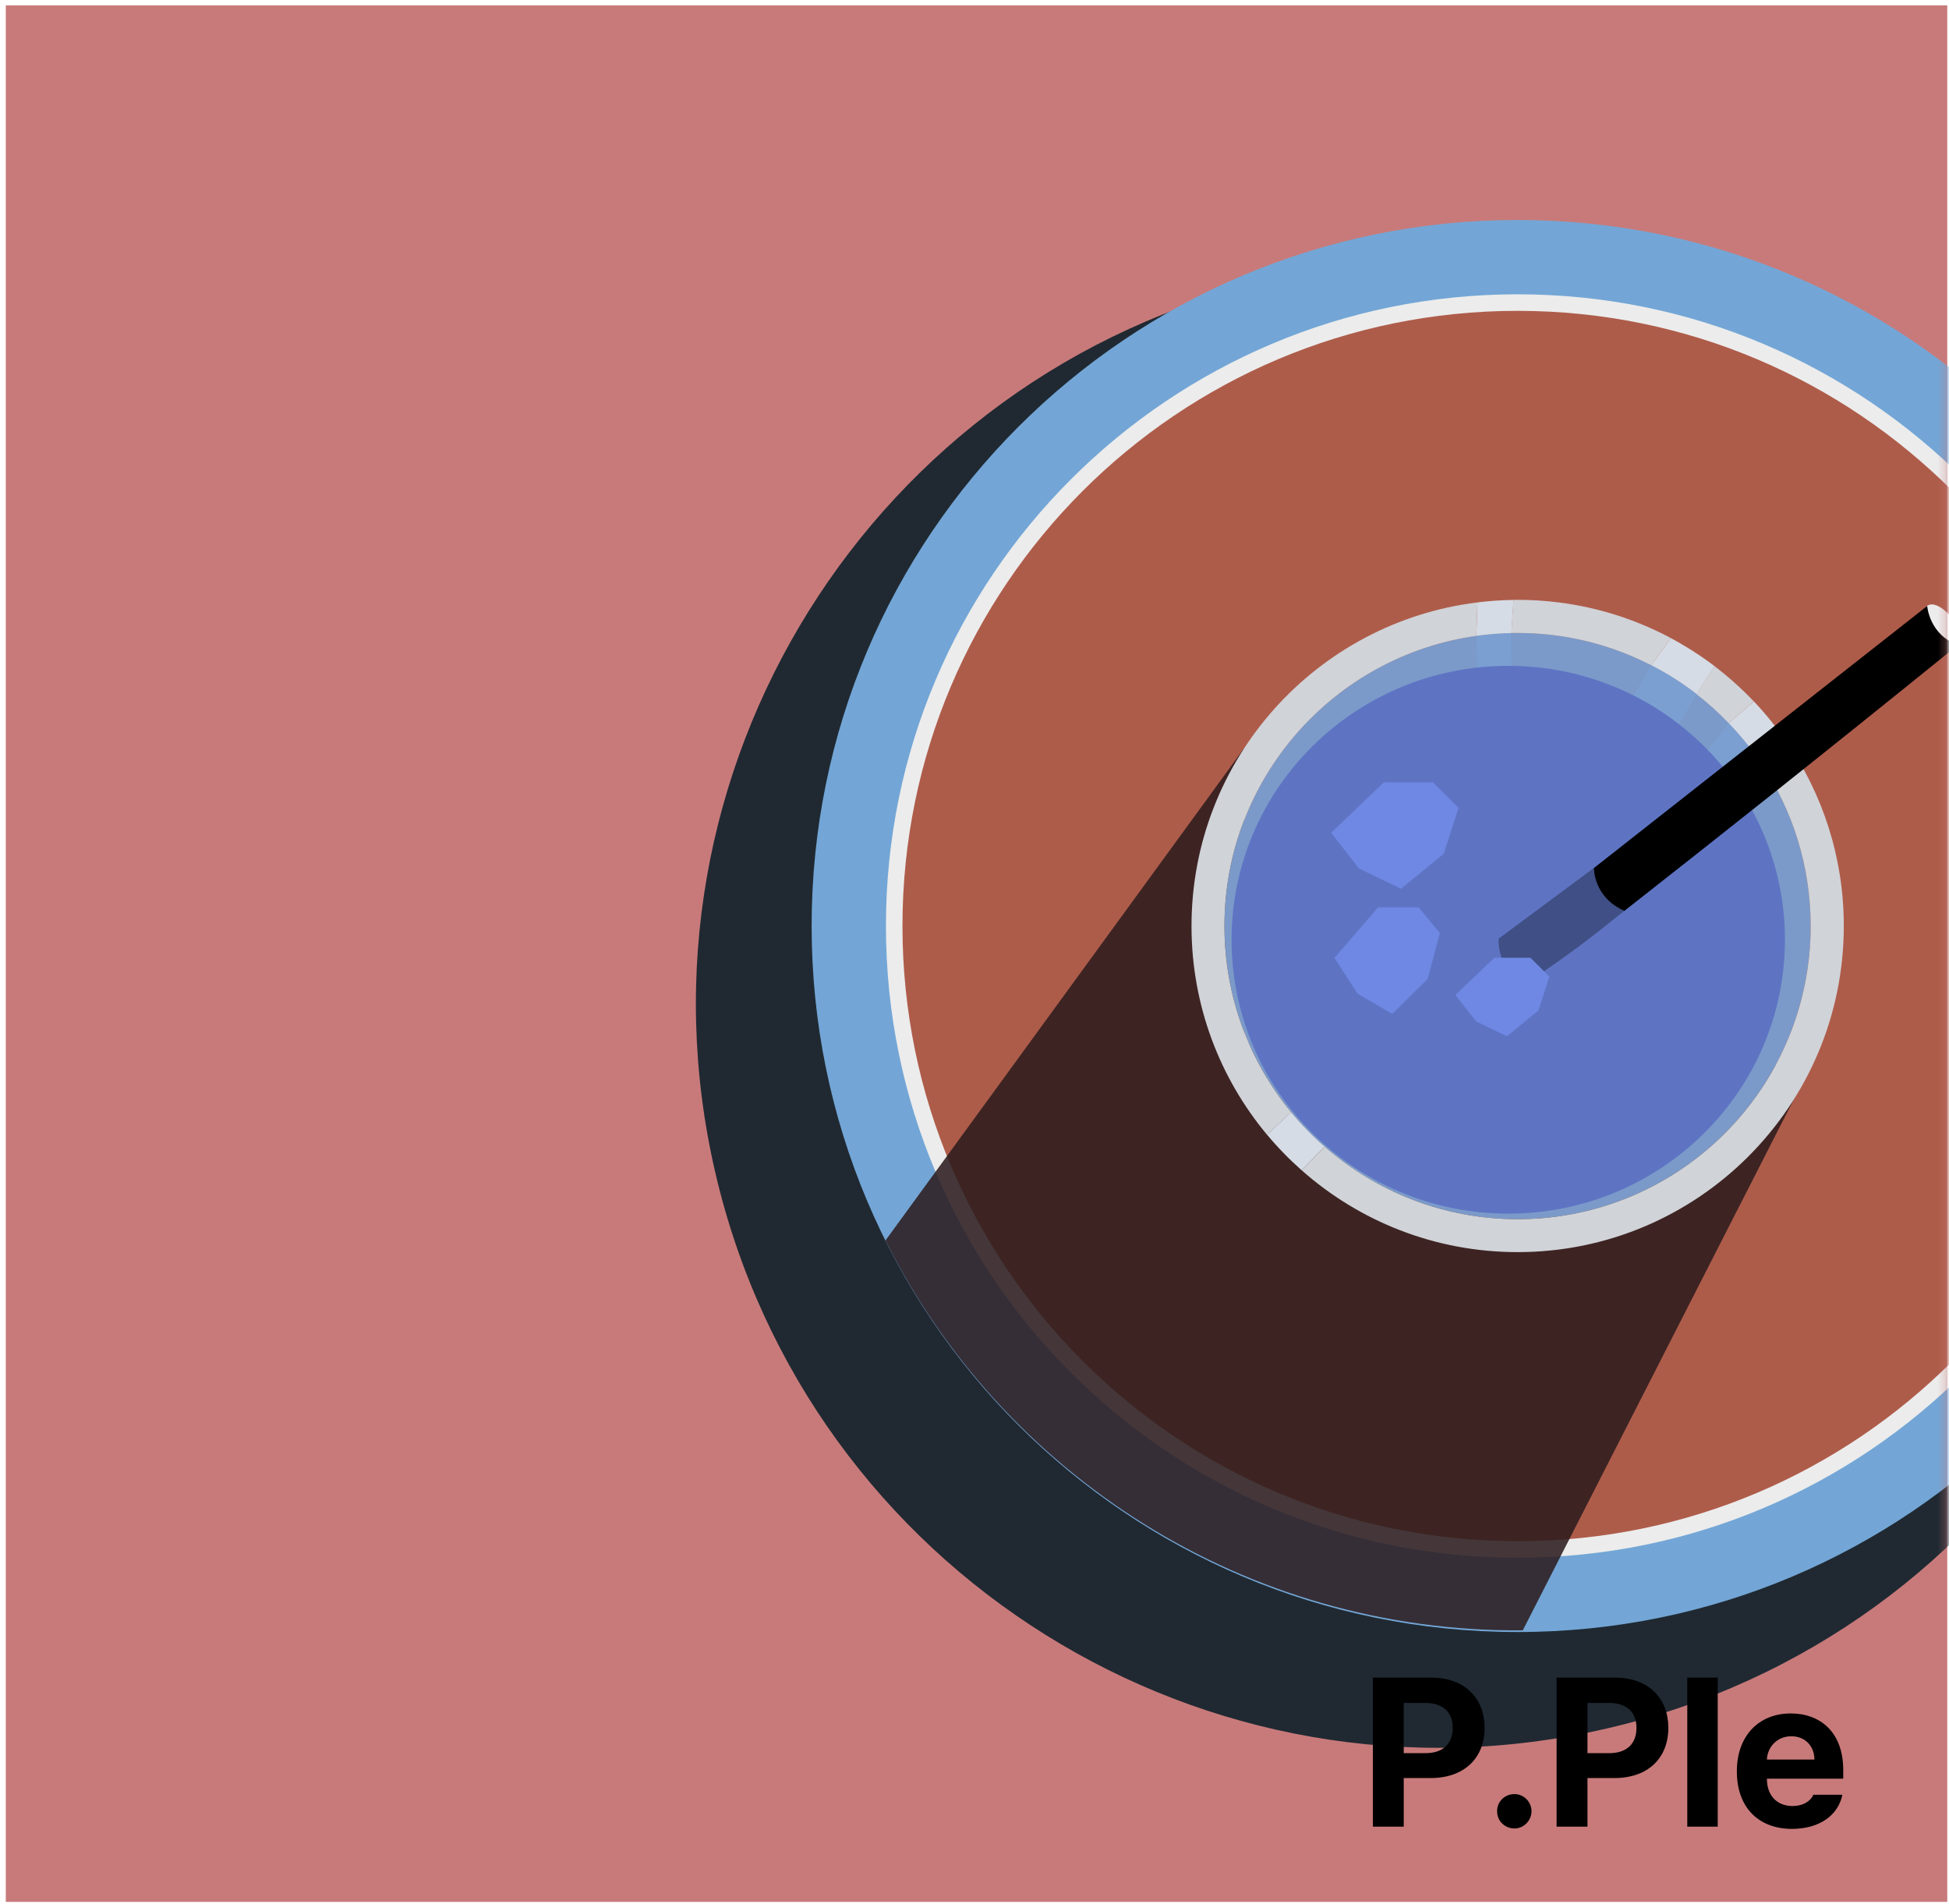 <svg width="259" height="253" viewBox="0 0 259 253" fill="none" xmlns="http://www.w3.org/2000/svg">
<rect x="0.77" y="0.711" width="258" height="252" fill="#C87A7A"/>
<mask id="mask0_500_12593" style="mask-type:alpha" maskUnits="userSpaceOnUse" x="0" y="0" width="259" height="253">
<rect x="0.77" y="0.711" width="258" height="252" fill="#D6895E"/>
</mask>
<g mask="url(#mask0_500_12593)">
<path d="M213.529 229.67C266.66 217.363 299.755 164.315 287.448 111.184C275.141 58.053 222.093 24.958 168.962 37.265C115.831 49.572 82.737 102.62 95.043 155.751C107.35 208.882 160.398 241.976 213.529 229.67Z" fill="#202932"/>
<path d="M201.668 216.854C253.479 216.854 295.48 174.853 295.48 123.042C295.48 71.231 253.479 29.23 201.668 29.23C149.857 29.23 107.856 71.231 107.856 123.042C107.856 174.853 149.857 216.854 201.668 216.854Z" fill="#73A6D6"/>
<path d="M201.668 206.979C248.025 206.979 285.605 169.399 285.605 123.042C285.605 76.685 248.025 39.105 201.668 39.105C155.311 39.105 117.731 76.685 117.731 123.042C117.731 169.399 155.311 206.979 201.668 206.979Z" fill="#ECECEC"/>
<path d="M201.669 204.788C246.814 204.788 283.412 168.19 283.412 123.045C283.412 77.9 246.814 41.303 201.669 41.303C156.524 41.303 119.927 77.9 119.927 123.045C119.927 168.19 156.524 204.788 201.669 204.788Z" fill="#AE5C4A"/>
<path fill-rule="evenodd" clip-rule="evenodd" d="M202.362 216.629C165.453 216.938 133.213 195.847 117.668 164.827L165.307 99.448L165.308 138.607L240.617 141.691L202.362 216.629Z" fill="#2C1B1D" fill-opacity="0.86"/>
<path d="M201.668 161.996C223.18 161.996 240.619 144.557 240.619 123.045C240.619 101.533 223.18 84.094 201.668 84.094C180.156 84.094 162.717 101.533 162.717 123.045C162.717 144.557 180.156 161.996 201.668 161.996Z" fill="#7B9AC9"/>
<path opacity="0.51" d="M217.139 92.446L219.86 87.662L225.894 91.502L223.097 96.209L220.628 96.209L217.336 93.324L217.139 92.446Z" fill="#7CA6D8"/>
<path opacity="0.51" d="M196.336 89.581L196.183 84.095L200.802 83.602L200.846 89.636L198.739 90.909L196.962 90.229L196.336 89.581Z" fill="#7CA6D8"/>
<path opacity="0.51" d="M226.443 100.288L229.823 95.965L235.243 100.628L231.787 104.885L229.351 104.523L226.509 101.188L226.443 100.288Z" fill="#7CA6D8"/>
<path d="M200.43 161.262C220.736 161.262 237.197 144.967 237.197 124.867C237.197 104.767 220.736 88.473 200.43 88.473C180.124 88.473 163.662 104.767 163.662 124.867C163.662 144.967 180.124 161.262 200.43 161.262Z" fill="#5E74C3"/>
<path d="M211.938 115.234L199.145 124.725C199.145 124.725 198.783 129.224 203.172 130.453C208.998 126.437 210.512 125.307 215.998 120.918C212.937 119.283 211.938 115.234 211.938 115.234Z" fill="black" fill-opacity="0.32"/>
<path d="M196.259 84.477C197.74 84.268 199.244 84.148 200.78 84.115L200.857 84.115L201.131 79.715C199.507 79.737 197.905 79.847 196.336 80.044L196.193 84.477L196.259 84.477Z" fill="#D6DCE5"/>
<path d="M222.044 84.783C215.965 81.546 209.042 79.703 201.668 79.703C201.482 79.703 201.306 79.714 201.12 79.714L200.845 84.103L200.769 84.103C201.065 84.103 201.361 84.103 201.668 84.103C208.087 84.103 214.133 85.661 219.465 88.415L219.443 88.393L222.033 84.805L222.044 84.783Z" fill="#D0D3D8"/>
<path d="M227.836 88.504C226.014 87.121 224.072 85.881 222.043 84.795L219.453 88.383L219.475 88.405C221.593 89.491 223.59 90.764 225.455 92.212L225.488 92.212L227.847 88.504L227.836 88.504Z" fill="#D6DCE5"/>
<path d="M233.08 93.213C231.456 91.512 229.701 89.932 227.825 88.506L225.466 92.225L225.433 92.225C226.969 93.399 228.395 94.705 229.734 96.099L229.734 96.066L233.069 93.213L233.08 93.213Z" fill="#D0D3D8"/>
<path d="M233.083 93.211L229.736 96.064L229.736 96.097C231.338 97.753 232.787 99.542 234.059 101.451L237.406 98.565C236.1 96.667 234.663 94.879 233.083 93.211Z" fill="#D6DCE5"/>
<path d="M237.416 98.566L234.07 101.451C238.206 107.629 240.62 115.057 240.62 123.045C240.62 144.55 223.185 161.996 201.669 161.996C191.86 161.996 182.896 158.353 176.049 152.362L172.966 155.489C180.613 162.259 190.664 166.374 201.68 166.374C225.61 166.374 245.02 146.964 245.02 123.034C245.02 113.949 242.211 105.522 237.427 98.555L237.416 98.566Z" fill="#D0D3D8"/>
<path d="M171.581 147.776C166.04 141.05 162.716 132.437 162.716 123.045C162.716 103.372 177.309 87.111 196.258 84.478L196.192 84.478L196.334 80.045C174.917 82.678 158.338 100.925 158.338 123.045C158.338 133.6 162.112 143.266 168.377 150.782L171.581 147.787L171.581 147.776Z" fill="#D0D3D8"/>
<path d="M171.582 147.775L168.378 150.771C169.782 152.46 171.318 154.03 172.964 155.489L176.047 152.362C174.435 150.957 172.942 149.421 171.582 147.775Z" fill="#D6DCE5"/>
<path d="M260.057 85.796C260.783 85.259 260.492 83.635 259.408 82.169C258.324 80.702 256.856 79.948 256.13 80.485C255.404 81.022 255.695 82.646 256.779 84.112C257.863 85.579 259.331 86.333 260.057 85.796Z" fill="#ECECEC"/>
<path d="M256.091 80.529L211.819 115.333C211.819 115.333 211.72 119.206 215.867 121.027C228.694 110.955 240.862 101.332 260.206 85.686C256.398 84.413 256.102 80.529 256.102 80.529L256.091 80.529Z" fill="black"/>
<path d="M183.904 103.943L176.893 110.658L180.612 115.409L186.175 118.086L191.859 113.445L193.823 107.345L190.41 103.943L183.904 103.943Z" fill="#6E88E3"/>
<path d="M183.135 120.566L177.331 127.281L180.414 132.043L185.012 134.72L189.719 130.068L191.342 123.979L188.523 120.566L183.135 120.566Z" fill="#6E88E3"/>
<path d="M198.584 127.26L193.405 132.208L196.159 135.719L200.252 137.694L204.443 134.271L205.892 129.772L203.379 127.26L198.584 127.26Z" fill="#6E88E3"/>
<path d="M182.438 242.711V222.914H190.203C194.701 222.914 197.285 225.689 197.285 229.586C197.285 233.537 194.66 236.258 190.094 236.258H186.539V242.711H182.438ZM186.539 232.949H189.438C191.871 232.949 193.061 231.582 193.047 229.586C193.061 227.617 191.871 226.291 189.438 226.277H186.539V232.949ZM201.25 242.957C199.965 242.957 198.926 241.932 198.953 240.66C198.926 239.402 199.965 238.377 201.25 238.391C202.467 238.377 203.52 239.402 203.52 240.66C203.52 241.932 202.467 242.957 201.25 242.957ZM206.855 242.711V222.914H214.621C219.119 222.914 221.703 225.689 221.703 229.586C221.703 233.537 219.078 236.258 214.512 236.258H210.957V242.711H206.855ZM210.957 232.949H213.855C216.289 232.949 217.479 231.582 217.465 229.586C217.479 227.617 216.289 226.291 213.855 226.277H210.957V232.949ZM228.266 222.914V242.711H224.219V222.914H228.266ZM238.137 243.012C233.584 242.998 230.795 240.059 230.809 235.355C230.795 230.775 233.625 227.672 237.973 227.672C241.869 227.672 244.945 230.133 244.945 235.191V236.34H234.801C234.801 238.582 236.127 239.963 238.219 239.977C239.6 239.963 240.584 239.361 240.98 238.473H244.836C244.262 241.221 241.801 242.998 238.137 243.012ZM234.801 233.797H241.117C241.104 231.992 239.859 230.693 238.055 230.707C236.195 230.693 234.883 232.088 234.801 233.797Z" fill="black"/>
</g>
</svg>
